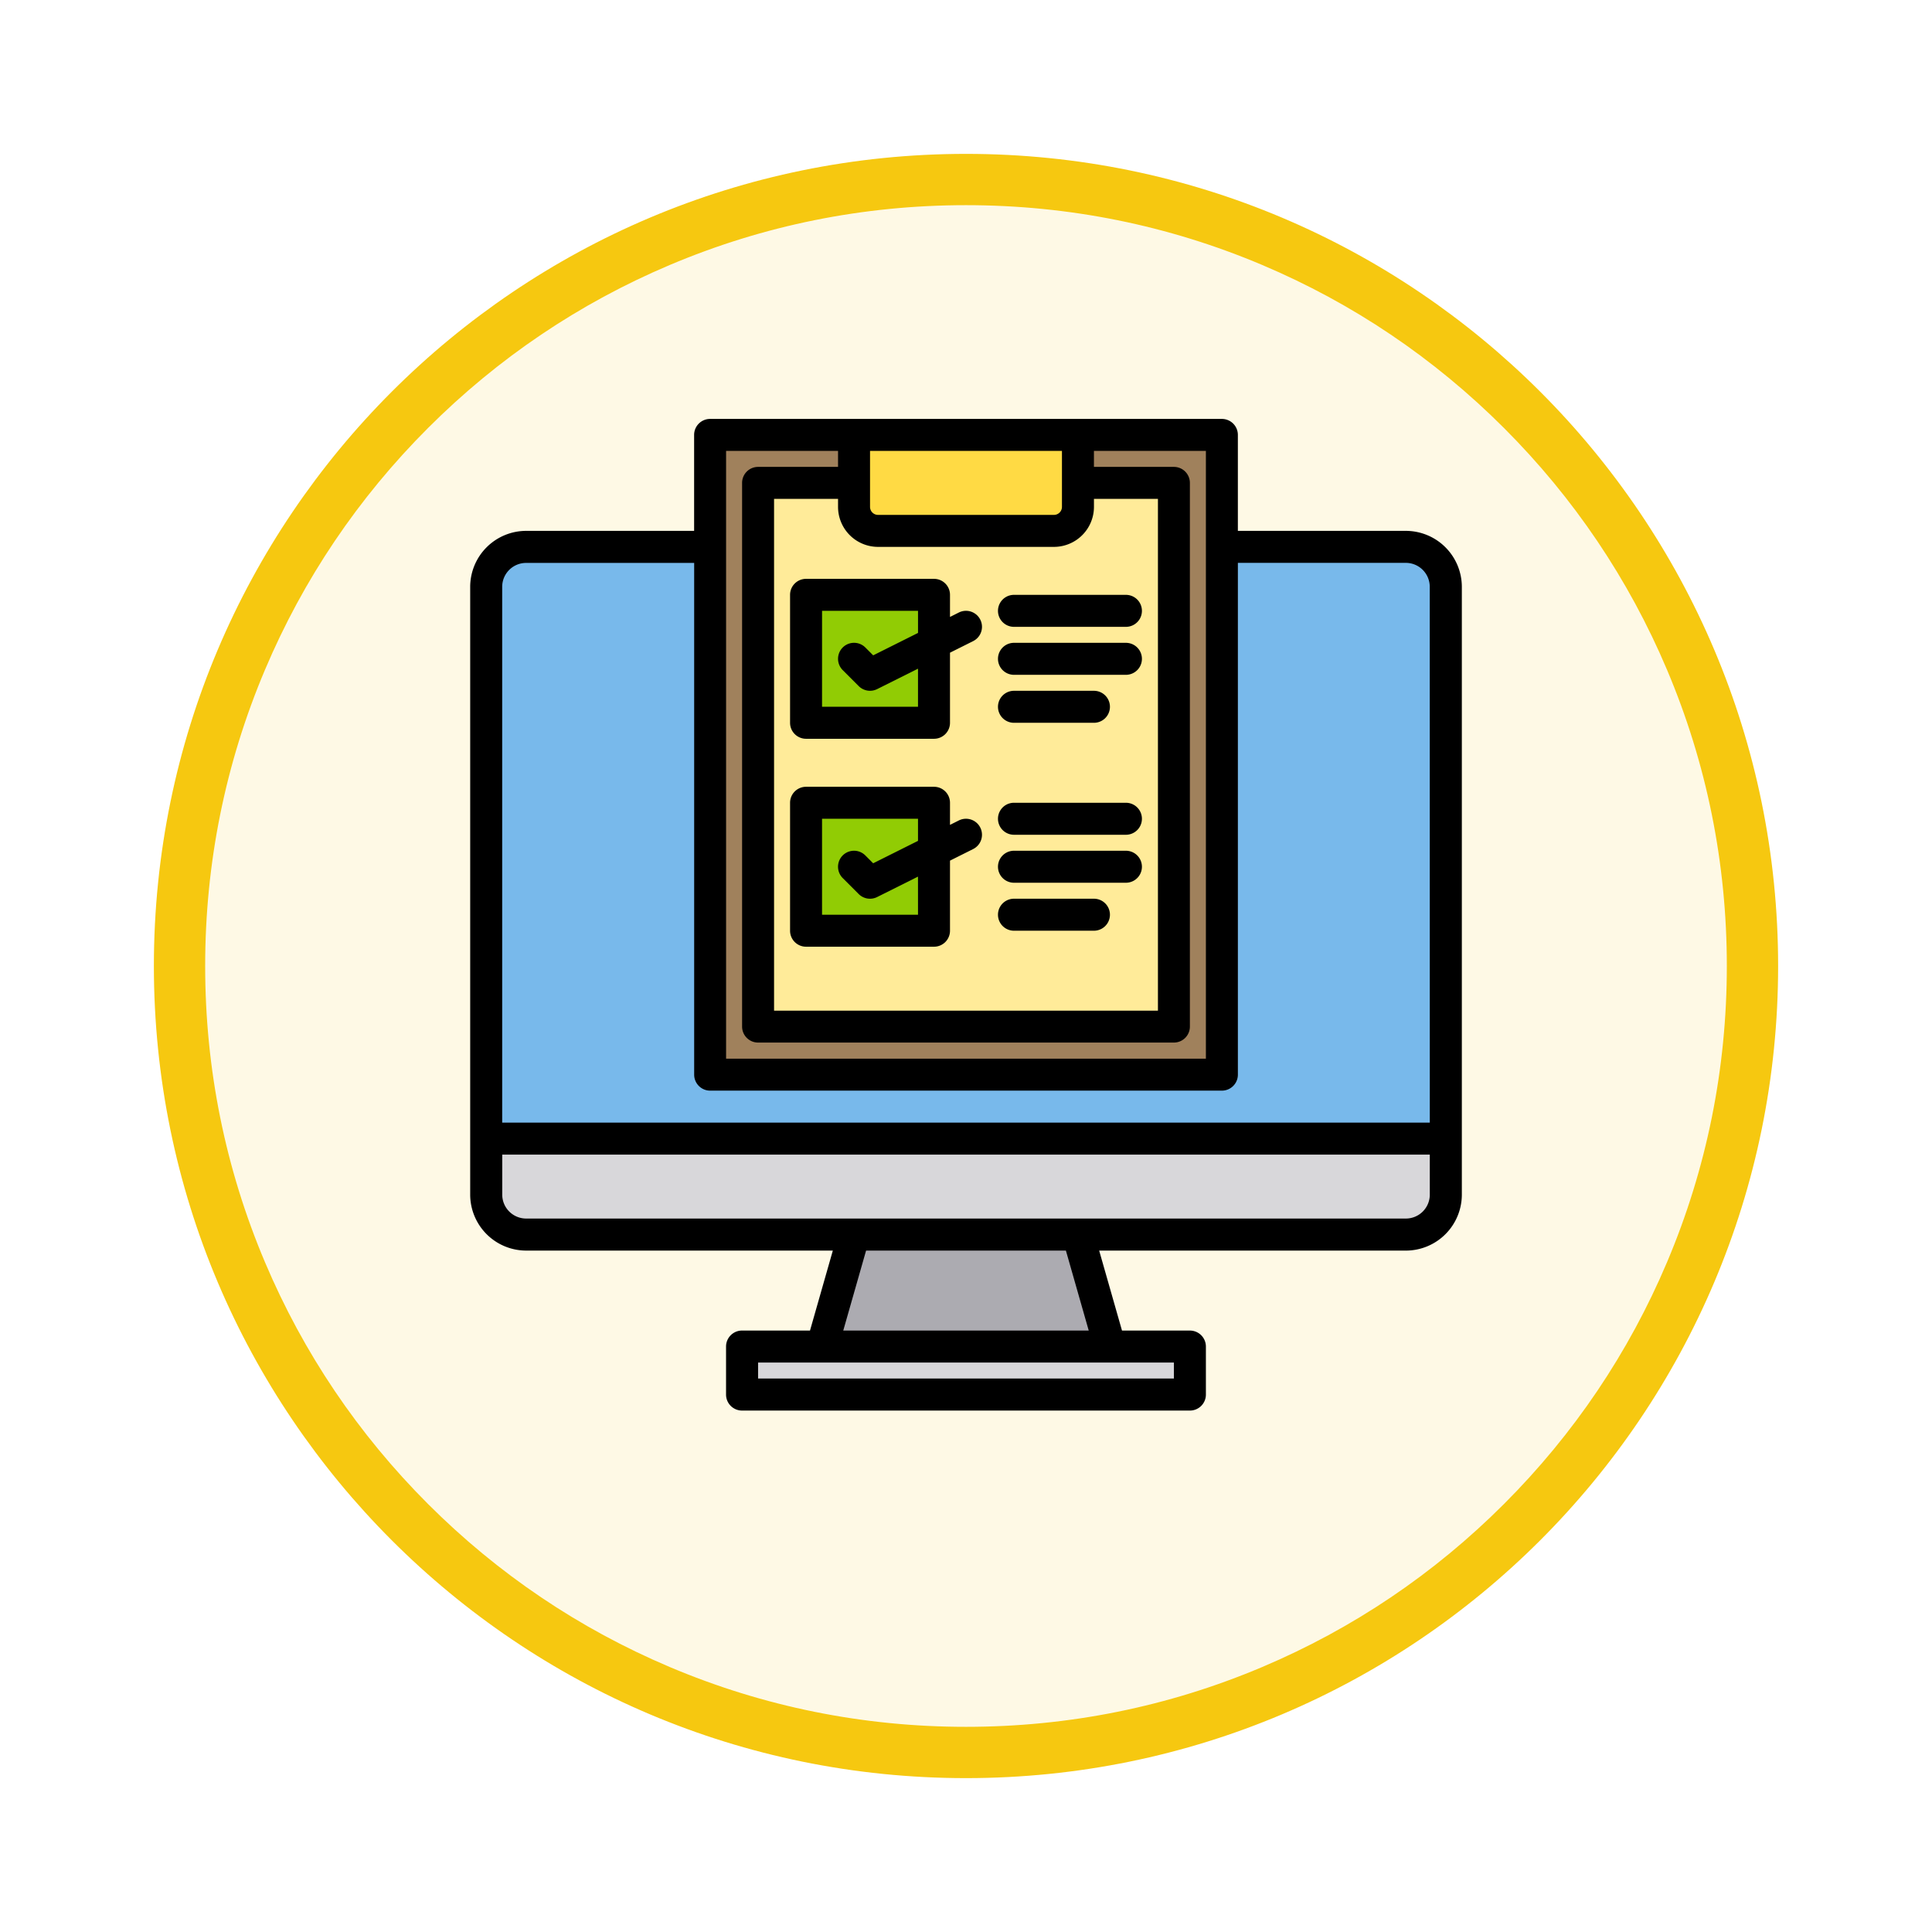 <svg xmlns="http://www.w3.org/2000/svg" xmlns:xlink="http://www.w3.org/1999/xlink" width="113" height="113" viewBox="0 0 113 113">
  <defs>
    <filter id="Trazado_982547" x="0" y="0" width="113" height="113" filterUnits="userSpaceOnUse">
      <feOffset dy="3" input="SourceAlpha"/>
      <feGaussianBlur stdDeviation="3" result="blur"/>
      <feFlood flood-opacity="0.161"/>
      <feComposite operator="in" in2="blur"/>
      <feComposite in="SourceGraphic"/>
    </filter>
  </defs>
  <g id="Grupo_1226974" data-name="Grupo 1226974" transform="translate(-3749 -1948.751)">
    <g id="Grupo_1226752" data-name="Grupo 1226752" transform="translate(3075 334.616)">
      <g id="Grupo_1224583" data-name="Grupo 1224583" transform="translate(0 -5449.616)">
        <g id="Grupo_1224450" data-name="Grupo 1224450" transform="translate(683 7069.751)">
          <g id="Grupo_1224085" data-name="Grupo 1224085" transform="translate(0 0)">
            <g id="Grupo_1223184" data-name="Grupo 1223184">
              <g id="Grupo_1211216" data-name="Grupo 1211216">
                <g id="Grupo_1210737" data-name="Grupo 1210737">
                  <g id="Grupo_1210537" data-name="Grupo 1210537">
                    <g id="Grupo_1164202" data-name="Grupo 1164202">
                      <g id="Grupo_1158168" data-name="Grupo 1158168">
                        <g id="Grupo_1152576" data-name="Grupo 1152576">
                          <g id="Grupo_1148633" data-name="Grupo 1148633">
                            <g id="Grupo_1148525" data-name="Grupo 1148525">
                              <g transform="matrix(1, 0, 0, 1, -9, -6)" filter="url(#Trazado_982547)">
                                <g id="Trazado_982547-2" data-name="Trazado 982547" transform="translate(9 6)" fill="#fef9e5">
                                  <path d="M 47.5 93.5 C 41.289 93.5 35.265 92.284 29.595 89.886 C 24.118 87.569 19.198 84.252 14.973 80.027 C 10.748 75.802 7.431 70.882 5.114 65.405 C 2.716 59.735 1.5 53.711 1.5 47.5 C 1.5 41.289 2.716 35.265 5.114 29.595 C 7.431 24.118 10.748 19.198 14.973 14.973 C 19.198 10.748 24.118 7.431 29.595 5.114 C 35.265 2.716 41.289 1.5 47.5 1.5 C 53.711 1.5 59.735 2.716 65.405 5.114 C 70.882 7.431 75.802 10.748 80.027 14.973 C 84.252 19.198 87.569 24.118 89.886 29.595 C 92.284 35.265 93.5 41.289 93.5 47.5 C 93.5 53.711 92.284 59.735 89.886 65.405 C 87.569 70.882 84.252 75.802 80.027 80.027 C 75.802 84.252 70.882 87.569 65.405 89.886 C 59.735 92.284 53.711 93.5 47.5 93.5 Z" stroke="none"/>
                                  <path d="M 47.5 3 C 41.491 3 35.664 4.176 30.18 6.496 C 24.881 8.737 20.122 11.946 16.034 16.034 C 11.946 20.122 8.737 24.881 6.496 30.18 C 4.176 35.664 3 41.491 3 47.5 C 3 53.509 4.176 59.336 6.496 64.82 C 8.737 70.119 11.946 74.878 16.034 78.966 C 20.122 83.054 24.881 86.263 30.18 88.504 C 35.664 90.824 41.491 92 47.5 92 C 53.509 92 59.336 90.824 64.82 88.504 C 70.119 86.263 74.878 83.054 78.966 78.966 C 83.054 74.878 86.263 70.119 88.504 64.82 C 90.824 59.336 92 53.509 92 47.5 C 92 41.491 90.824 35.664 88.504 30.18 C 86.263 24.881 83.054 20.122 78.966 16.034 C 74.878 11.946 70.119 8.737 64.82 6.496 C 59.336 4.176 53.509 3 47.5 3 M 47.5 -7.62939453125e-06 C 73.734 -7.62939453125e-06 95 21.266 95 47.5 C 95 73.734 73.734 95 47.5 95 C 21.266 95 -7.62939453125e-06 73.734 -7.62939453125e-06 47.5 C -7.62939453125e-06 21.266 21.266 -7.62939453125e-06 47.5 -7.62939453125e-06 Z" stroke="none" fill="#f6c810"/>
                                </g>
                              </g>
                            </g>
                          </g>
                        </g>
                      </g>
                    </g>
                  </g>
                </g>
              </g>
            </g>
          </g>
        </g>
      </g>
    </g>
    <g id="lista-de-verificacion_12_" data-name="lista-de-verificacion (12)" transform="translate(3768.501 1965.253)">
      <g id="Grupo_1226970" data-name="Grupo 1226970" transform="translate(8.935 15.484)">
        <path id="Trazado_1058749" data-name="Trazado 1058749" d="M72.126,74.339v32.273H16V74.339A2.338,2.338,0,0,1,18.339,72H69.788A2.338,2.338,0,0,1,72.126,74.339Z" transform="translate(-16 -72)" fill="#78b9eb"/>
        <path id="Trazado_1058750" data-name="Trazado 1058750" d="M72.126,368v3.274a2.338,2.338,0,0,1-2.339,2.339H18.339A2.338,2.338,0,0,1,16,371.274V368Z" transform="translate(-16 -333.389)" fill="#d8d7da"/>
        <path id="Trazado_1058751" data-name="Trazado 1058751" d="M144,472h26.192v2.806H144Z" transform="translate(-129.033 -425.228)" fill="#d8d7da"/>
        <path id="Trazado_1058752" data-name="Trazado 1058752" d="M200.838,422.548H184L185.871,416h13.1Z" transform="translate(-164.356 -375.776)" fill="#acabb1"/>
      </g>
      <g id="Grupo_1226972" data-name="Grupo 1226972" transform="translate(22.032 8.935)">
        <path id="Trazado_1058753" data-name="Trazado 1058753" d="M128,16h29.934V53.418H128Z" transform="translate(-128 -16)" fill="#a0815c"/>
        <path id="Trazado_1058754" data-name="Trazado 1058754" d="M170.709,40h5.613V71.8H152V40h5.613" transform="translate(-149.194 -37.194)" fill="#ffeb99"/>
        <path id="Trazado_1058755" data-name="Trazado 1058755" d="M200,16h13.1v4.209a1.4,1.4,0,0,1-1.4,1.4H201.4a1.4,1.4,0,0,1-1.4-1.4Z" transform="translate(-191.581 -16)" fill="#ffda44"/>
        <g id="Grupo_1226971" data-name="Grupo 1226971" transform="translate(5.613 9.354)">
          <path id="Trazado_1058756" data-name="Trazado 1058756" d="M176,96h7.484v7.484H176Z" transform="translate(-176 -96)" fill="#91cc04"/>
          <path id="Trazado_1058757" data-name="Trazado 1058757" d="M176,200h7.484v7.484H176Z" transform="translate(-176 -187.839)" fill="#91cc04"/>
        </g>
      </g>
      <g id="Grupo_1226973" data-name="Grupo 1226973" transform="translate(8 8)">
        <path id="Trazado_1058758" data-name="Trazado 1058758" d="M62.723,14.548H52.9V8.935A.935.935,0,0,0,51.966,8H22.032a.935.935,0,0,0-.935.935v5.613H11.274A3.278,3.278,0,0,0,8,17.822V53.369a3.278,3.278,0,0,0,3.274,3.274H29.21L27.875,61.32H23.9a.935.935,0,0,0-.935.935v2.806A.935.935,0,0,0,23.9,66H50.095a.935.935,0,0,0,.935-.935V62.256a.935.935,0,0,0-.935-.935H46.123l-1.335-4.677H62.723A3.278,3.278,0,0,0,66,53.369V17.822A3.278,3.278,0,0,0,62.723,14.548ZM31.386,9.871H42.611v3.274a.468.468,0,0,1-.468.468H31.854a.468.468,0,0,1-.468-.468Zm.468,5.613h10.29a2.341,2.341,0,0,0,2.339-2.339v-.468h3.742V42.611H25.773V12.677h3.742v.468a2.341,2.341,0,0,0,2.339,2.339ZM22.967,9.871h6.548v.935H24.838a.935.935,0,0,0-.935.935v31.8a.935.935,0,0,0,.935.935H49.159a.935.935,0,0,0,.935-.935v-31.8a.935.935,0,0,0-.935-.935H44.482V9.871H51.03V45.418H22.967Zm26.192,53.32v.935H24.838v-.935ZM29.82,61.32l1.335-4.677H42.842l1.335,4.677Zm34.306-7.951a1.4,1.4,0,0,1-1.4,1.4H11.274a1.4,1.4,0,0,1-1.4-1.4V51.03H64.126Zm0-4.209H9.871V17.822a1.4,1.4,0,0,1,1.4-1.4H21.1V46.353a.935.935,0,0,0,.935.935H51.966a.935.935,0,0,0,.935-.935V16.419h9.822a1.4,1.4,0,0,1,1.4,1.4Z" transform="translate(-8 -8)"/>
        <path id="Trazado_1058759" data-name="Trazado 1058759" d="M168,88.935v7.484a.935.935,0,0,0,.935.935h7.484a.935.935,0,0,0,.935-.935v-4.1l1.354-.677a.935.935,0,1,0-.837-1.673l-.517.259V88.935a.935.935,0,0,0-.935-.935h-7.484A.935.935,0,0,0,168,88.935Zm1.871.935h5.613v1.293l-2.622,1.311-.459-.459a.935.935,0,0,0-1.323,1.323l.935.935a.935.935,0,0,0,1.08.175l2.388-1.194v2.228h-5.613Z" transform="translate(-149.291 -78.646)"/>
        <path id="Trazado_1058760" data-name="Trazado 1058760" d="M177.871,193.97l-.517.259v-1.293a.935.935,0,0,0-.935-.935h-7.484a.935.935,0,0,0-.935.935v7.484a.935.935,0,0,0,.935.935h7.484a.935.935,0,0,0,.935-.935v-4.1l1.354-.677a.935.935,0,1,0-.837-1.673Zm-2.388,5.514h-5.613v-5.613h5.613v1.293l-2.622,1.311-.459-.459a.935.935,0,0,0-1.323,1.323l.935.935a.935.935,0,0,0,1.08.175l2.388-1.194Z" transform="translate(-149.291 -170.485)"/>
        <path id="Trazado_1058761" data-name="Trazado 1058761" d="M272.935,97.871h6.548a.935.935,0,0,0,0-1.871h-6.548a.935.935,0,1,0,0,1.871Z" transform="translate(-241.13 -85.71)"/>
        <path id="Trazado_1058762" data-name="Trazado 1058762" d="M272.935,121.871h6.548a.935.935,0,0,0,0-1.871h-6.548a.935.935,0,1,0,0,1.871Z" transform="translate(-241.13 -106.904)"/>
        <path id="Trazado_1058763" data-name="Trazado 1058763" d="M272.935,145.871h4.677a.935.935,0,1,0,0-1.871h-4.677a.935.935,0,1,0,0,1.871Z" transform="translate(-241.13 -128.098)"/>
        <path id="Trazado_1058764" data-name="Trazado 1058764" d="M272.935,201.871h6.548a.935.935,0,0,0,0-1.871h-6.548a.935.935,0,1,0,0,1.871Z" transform="translate(-241.13 -177.549)"/>
        <path id="Trazado_1058765" data-name="Trazado 1058765" d="M272.935,225.871h6.548a.935.935,0,0,0,0-1.871h-6.548a.935.935,0,1,0,0,1.871Z" transform="translate(-241.13 -198.743)"/>
        <path id="Trazado_1058766" data-name="Trazado 1058766" d="M272.935,249.871h4.677a.935.935,0,1,0,0-1.871h-4.677a.935.935,0,1,0,0,1.871Z" transform="translate(-241.13 -219.937)"/>
      </g>
    </g>
  </g>
</svg>
